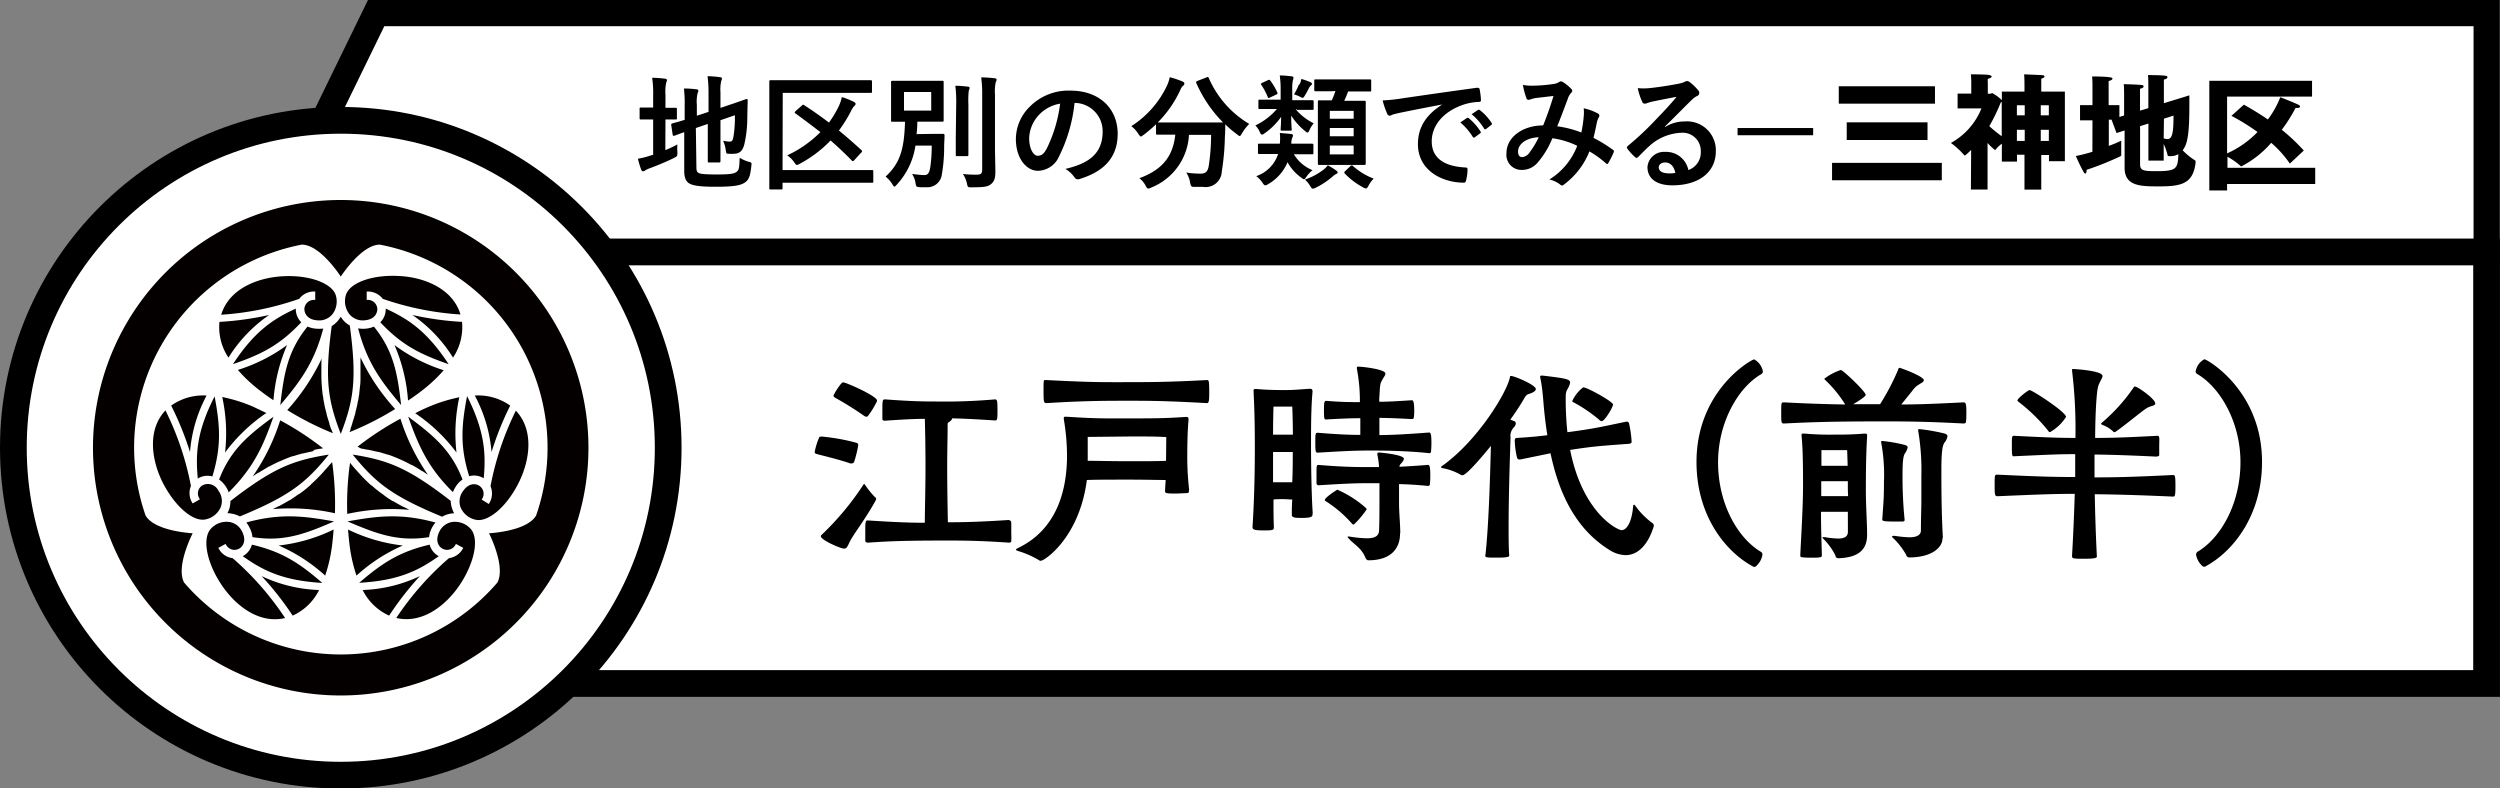 <svg xmlns="http://www.w3.org/2000/svg" viewBox="0 0 402.24 126.86"><rect x="0" y="0" width="402.24" height="126.86" fill="#808080" stroke="none"/><defs><style>.cls-1,.cls-2,.cls-3{fill:#fff;stroke:#000;stroke-miterlimit:10;}.cls-1{stroke-width:4.21px;}.cls-2{stroke-width:4.3px;}.cls-3{stroke-width:4.3px;}.cls-4{fill:#040000;}</style></defs><title>アセット 370</title><g id="レイヤー_2" data-name="レイヤー 2"><g id="レイヤー_5" data-name="レイヤー 5"><polygon class="cls-1" points="400.09 40.55 41.78 40.55 60.52 2.11 400.09 2.11 400.09 40.55"/><rect class="cls-2" x="53.23" y="40.54" width="346.85" height="69.43"/><path d="M137.44,74.29a.42.42,0,0,1-.41.27.75.75,0,0,1-.24,0c-1.8-.65-4.89-1.36-5.33-1.5-.21-.07-.38-.1-.38-.34a11,11,0,0,1,.68-2.24c0-.1.1-.24.44-.24a32,32,0,0,1,5.58,1,.38.38,0,0,1,.3.44A19.74,19.74,0,0,1,137.44,74.29Zm-5.37,12a.29.29,0,0,1,.13-.24,44.7,44.7,0,0,0,6.67-8c.06-.11.13-.17.17-.17s.13.06.17.17a13.76,13.76,0,0,0,1.63,2,.19.19,0,0,1,.13.2.93.93,0,0,1-.06.24c-1.47,2.68-3.17,4.93-3.88,6.12-.61,1-.64,1.66-1.22,1.66S132.07,86.87,132.07,86.29Zm7.34-19.24a.64.64,0,0,1-.37-.14A52.75,52.75,0,0,0,134.38,64c-.14-.1-.27-.17-.27-.34s1.19-2.14,1.53-2.14c.51,0,5.47,2.21,5.47,2.92a.55.55,0,0,1-.07.24,13.66,13.66,0,0,1-1.36,2.21A.35.35,0,0,1,139.41,67.05Zm23,16.69c.2,0,.3.17.3.37s0,1,0,1.74a10.52,10.52,0,0,1,0,1.22c0,.17-.2.24-.37.24-4.56-.31-7.21-.34-9.79-.34-7.65,0-9.9.14-12.89.34-.2,0-.44-.07-.44-.31s0-1,0-1.49c0-1.29,0-1.77.34-1.77h.13c4.15.27,6.77.37,9.11.37,0-1.83.11-5.71.11-9s-.07-6.36-.11-7.72c-1.56,0-3.53.1-6.39.3h-.07c-.17,0-.37-.06-.37-.3s0-.85,0-1.4c0-1.73.06-1.73.47-1.73,4.08.31,6.19.34,8.09.34a92.94,92.94,0,0,0,9.56-.34c.4,0,.4.34.4,2,0,1.26-.06,1.39-.4,1.39-3.54-.23-5.17-.3-6.9-.34v0c0,.2-.21.41-.48.58s-.24.27-.24.61c0,1.7-.07,4.11-.07,6.59,0,3.2.07,7.11.11,8.94,2.58,0,5.16-.06,9.89-.37Z"/><path d="M191.29,79c0,.31-.13.34-.4.34s-1.16.07-1.84.07c-1.46,0-1.6-.07-1.6-.41v-.07l.1-1.7c-1.22,0-3.26-.06-5.81-.06-3,0-5.54,0-6.87.06-1.19,9.25-6.8,13-7.41,13a.56.56,0,0,1-.34-.13,15,15,0,0,0-3.36-1.46c-.21-.07-.28-.14-.28-.21s.07-.13.28-.24c6.49-3.09,7.92-9.65,7.92-14.92a35.78,35.78,0,0,0-.51-5.78.71.71,0,0,1,0-.27c0-.14.07-.17.24-.17h.24c3.57.24,5.51.27,7.31.27,7.17,0,8.23,0,11.86-.24.28,0,.41.07.41.38v.1c-.13,1.43-.2,3.43-.2,5.51a45.47,45.47,0,0,0,.3,5.74Zm2.93-17.85c.27,0,.34.07.34,2.11,0,1.29-.07,1.6-.38,1.6-6.86-.38-9.31-.38-13.19-.38-5.68,0-8.57.14-12.64.38-.41,0-.45-.24-.45-1.87,0-1.84,0-1.84.28-1.84h.17c6.08.31,8.12.34,11,.34,5.64,0,8.53,0,14.82-.34Zm-6.57,9.18s-1.08-.1-3.7-.1c-.68,0-1.43,0-2.28,0l-6.66.07s0,1.94,0,3.84c1.43,0,3.91.07,6.6.07s4.76,0,6-.07Z"/><path d="M211.18,82.75c0,.34-.1.58-1.7.58-.91,0-1.63,0-1.63-.47v-.07c0-.65,0-1.5.07-2.42-.37,0-.95-.06-1.46-.06s-1.19,0-1.56.06c0,1.53,0,3,.06,4.36,0,.57-.06.61-1.7.61s-1.73-.21-1.73-.55v-.1c.31-4.66.37-9.75.37-12.54,0-3.5-.06-6.26-.2-9.05,0-.13,0-.2,0-.3s.06-.21.23-.21.17,0,.28,0c1.08.1,2.58.17,4.31.17s2-.07,4.22-.21c.37,0,.44.14.44.48-.24,2.69-.24,5.81-.24,8.74,0,2.55.07,8,.27,10.74Zm-4.76-17.33c-.95,0-1.52,0-1.52,0s-.07,2.11-.07,4.52c.4,0,1.08,0,1.59,0s1.23,0,1.6,0c0-2.17-.1-4.52-.1-4.52s-.34,0-1,0Zm1.6,7.31c-.37,0-1,0-1.56,0s-1.26,0-1.63,0c0,1.32,0,3,0,4.86.41,0,1,0,1.56,0s1.16,0,1.53,0C208,75.75,208,74,208,72.73Zm21.83.17c-3.78-.38-7.31-.41-9.45-.41s-3.91.07-8.37.34c-.34,0-.4-.1-.4-1.57s0-1.63.4-1.63c3.34.27,5.07.34,6.84.34V67.29c-1.53,0-3,.06-5.48.2-.3,0-.37,0-.37-1.46s.07-1.53.44-1.53c2.38.2,3.91.2,5.34.2v-.34a27.27,27.27,0,0,0-.48-5v-.17c0-.17,0-.2.24-.2.55,0,4.35.4,4.35,1.12,0,.27-.3.61-.51,1-.37.71-.34.64-.47,2.85a3.71,3.71,0,0,0,0,.68c1.3,0,2.59-.07,5.2-.24.17,0,.41,0,.41,1.57a6.7,6.7,0,0,1-.07,1.26c0,.13-.2.2-.3.2h0c-2.55-.14-3.73-.17-5.23-.2V70c2.11,0,4.86-.17,8-.41.24,0,.37.24.37,1.67a13.6,13.6,0,0,1-.07,1.43c0,.13-.17.24-.27.24Zm-4.59,13c0,2-1.12,4.25-5.1,4.25q-.3,0-.51-.51c-.65-1.53-1.84-2.07-2.65-3-.1-.11-.17-.17-.17-.24s0-.07.13-.07.11,0,.17,0a19.84,19.84,0,0,0,2.76.28c1.29,0,2-.34,2-1.33.06-1.33.06-4,.06-5.54v-2h-1.46c-2.17,0-3.94.06-8.33.34a.33.33,0,0,1-.34-.31c0-.27,0-.78,0-1.33,0-1.63,0-1.63.37-1.63,4.22.34,6,.34,8.33.34h1.36a12.86,12.86,0,0,0-.27-2,.86.86,0,0,0,0-.13c0-.14.1-.21.27-.21s4,.34,4,1a.91.91,0,0,1-.27.54c-.31.41-.41.41-.45.75,1.4-.07,3-.17,4.63-.3h0c.2,0,.34.27.34,1.69a14.3,14.3,0,0,1-.07,1.47.32.32,0,0,1-.27.23h0c-1.67-.17-3.27-.27-4.69-.3v2.92c0,1.84.17,3,.2,4.93Zm-7.51-1.49c-.07,0-.14-.07-.21-.14a19.19,19.19,0,0,0-4.25-3.64c-.1-.07-.13-.1-.13-.17,0-.37,1.49-1.36,1.83-1.56a.31.31,0,0,1,.17-.1.39.39,0,0,1,.17.06,17.37,17.37,0,0,1,4.46,2.89.34.34,0,0,1,.1.21,14.63,14.63,0,0,1-2,2.38C217.85,84.35,217.81,84.39,217.75,84.39Z"/><path d="M239,89.32c.51-4.59.74-12,.88-17.58-.31.37-3.81,4.72-4.56,4.72a.45.45,0,0,1-.27-.06,9.4,9.4,0,0,0-2.85-1.06c-.21,0-.34-.1-.34-.17s.07-.13.17-.2c5.84-4.15,10.5-12,10.91-14.28,0-.14.07-.2.17-.2.58,0,4,1.46,4,2.1,0,.24-.27.48-.78.68s-.68.14-1,.68A39.91,39.91,0,0,1,243,67.52c.24.07.41.17.55.21a.43.43,0,0,1,.34.41,1.12,1.12,0,0,1-.34.64,2,2,0,0,0-.51,1.63c-.14,4.22-.31,9.76-.31,14.28,0,1.77,0,3.37.1,4.69,0,.17-.1.34-1.93.34-1.6,0-1.94,0-1.94-.34Zm23.52-18.19c0,.13-.24.27-.34.27-5.1.37-5.84.44-8.84.88l-.71.11c2,10.13,7.61,12.91,8.29,12.91s1.6-1,1.84-3.8c0-.21.07-.28.17-.28s.14.07.2.17a12.07,12.07,0,0,0,2.72,2.76.51.51,0,0,1,.24.51c-.92,3-2.55,4.66-4.55,4.66a5.11,5.11,0,0,1-2.72-.92c-5.61-3.54-8.09-9.52-9.35-15.47l-4.86,1h-.11a.39.39,0,0,1-.4-.24,13.42,13.42,0,0,1-.38-2.68v-.14c0-.34.17-.41.38-.41,2.14-.13,3.6-.27,4.86-.44-.27-1.73-.48-3.47-.61-5.1s-.28-3-.48-3.91a2.81,2.81,0,0,1-.07-.37.19.19,0,0,1,.21-.21c.06,0,.13,0,.2,0,3.67.44,4.42.57,4.42,1.12a3.34,3.34,0,0,1-.51,1.19,2.61,2.61,0,0,0-.2,1.12,49.33,49.33,0,0,0,.27,5.68l.75-.1c3.26-.45,4.08-.62,8.73-1.6h.07a.36.36,0,0,1,.37.3,18.12,18.12,0,0,1,.41,2.89Zm-5.16-3.54a23.27,23.27,0,0,0-4.12-2.82c-.13-.07-.27-.1-.27-.24a5.68,5.68,0,0,1,1.77-2.21c.64,0,4.79,2.31,4.79,2.76s-1.36,2.68-1.8,2.68A.49.49,0,0,1,257.36,67.59Z"/><path d="M282.65,91a.52.52,0,0,1-.41.21.29.29,0,0,1-.2-.07c-4.25-2.28-9.08-8-9.08-16.8,0-11.56,8.87-16.52,9.28-16.52a2.78,2.78,0,0,1,1.4,1.94.52.52,0,0,1-.31.47c-3.64,2.11-6.9,7.69-6.9,14.15,0,6.8,3.26,12.27,6.9,14.41a.51.51,0,0,1,.24.48A3.15,3.15,0,0,1,282.65,91Z"/><path d="M305.91,65.08c2.62,0,5.47-.11,10-.34.37,0,.47.2.47,1.53,0,.61,0,1.22-.07,1.63,0,.17-.2.24-.4.24-5.88-.31-9.28-.34-12.65-.34-8.7,0-12,.13-16.22.34H287c-.41,0-.41-.28-.41-1.64,0-1.59,0-1.76.34-1.76h.17c4.39.23,7.35.3,9.79.34a19.91,19.91,0,0,0-3.19-3.91c-.1-.11-.17-.17-.17-.24a9.08,9.08,0,0,1,2.65-1.4c.34,0,4,3.47,4,4,0,.31-1.36,1.12-2,1.5h4.32a38.42,38.42,0,0,0,2.86-5.44c.1-.28.13-.41.27-.41s3.91,1.36,3.91,2c0,.24-.34.41-.78.68a3.2,3.2,0,0,0-1,.92Zm-8.6,17.27c-.65,0-1.67,0-2.32,0s-1.25,0-2,0c0,2.82.1,5.13.14,7,0,.28-.1.38-1.46.38-.58,0-1.23,0-1.67-.07-.24,0-.34-.07-.34-.27v-.1c.14-3.06.44-7.72.44-11.09,0-2.11,0-5.81-.23-8a.82.82,0,0,1,0-.27c0-.14.07-.17.27-.17h.21a44.85,44.85,0,0,0,4.65.17c1.67,0,2.89,0,5-.17.31,0,.41.07.41.27v.14c0,.44-.2,2.34-.2,8.6,0,2.78.2,5.3.2,7.24s-.82,3.7-4.66,3.81a.47.47,0,0,1-.44-.45,10.28,10.28,0,0,0-1.94-2.68c-.06-.07-.13-.14-.13-.21s.07-.06.2-.06h.1a16.37,16.37,0,0,0,2.18.23c1.05,0,1.6-.3,1.6-1.12Zm0-3.57c0-.17,0-.72,0-1.36-.64,0-1.63,0-2.28,0s-1.35,0-2,0v2.41c.71,0,1.56,0,2,0s1.64,0,2.32,0Zm-.11-6.36s-1.12,0-2.24,0-1.9,0-1.9,0,0,1.19,0,2.52c.65,0,1.46,0,1.94,0s1.6,0,2.28,0C297.24,73.61,297.2,72.42,297.2,72.42Zm5.48-1.36c0-.1,0-.1.1-.1h.14a23.62,23.62,0,0,1,3.6.64c.31.11.41.21.41.41a2.53,2.53,0,0,1-.44.95c-.21.34-.38.92-.38,3.4a68.34,68.34,0,0,0,.34,7.31c0,.14-.13.24-.3.24-.41,0-1,0-1.5,0-1.67,0-1.8-.1-1.8-.34.2-2.89.27-3.4.27-6a28.26,28.26,0,0,0-.44-6.36Zm9.86,15.54c0,1.66-2,3.09-5.34,3.09-.24,0-.44-.14-.54-.48a11.6,11.6,0,0,0-2.15-2.72c-.06-.06-.1-.1-.1-.13s.1-.14.24-.14.14,0,.24,0a19.79,19.79,0,0,0,2.28.23c1,0,1.87-.23,1.9-1.08,0-2.11.07-3.64.07-4.87,0-1.63,0-2.68,0-3.87a37.85,37.85,0,0,0-.51-7.31.43.43,0,0,1,0-.17c0-.1.07-.1.27-.1a29.83,29.83,0,0,1,4,.71c.31.1.44.27.44.44a2.11,2.11,0,0,1-.47,1c-.27.41-.51,1-.51,4.45,0,2.21,0,6.63.24,10.85Z"/><path d="M347,73.47c-5-.24-7.34-.3-10-.34,0,.92,0,2.21,0,3.68,3.5,0,6.22-.07,12.61-.38.34,0,.41.1.41,1.77s-.1,1.7-.41,1.7c-6.15-.27-9.21-.34-12.57-.38.06,3.51.2,7.42.34,10,0,.21-.14.38-2,.38-1.74,0-2,0-2-.44.2-3.34.34-6.87.44-10-3.57,0-6,.11-12.41.38-.44,0-.48-.17-.48-1.74,0-1.73,0-1.73.48-1.73,6.36.31,9.35.38,12.48.38,0-1.47,0-2.73,0-3.68-2.79,0-4.56.1-9.82.34H324c-.23,0-.3,0-.3-1.63s0-1.66.41-1.66c5.16.27,7.41.34,9.82.34a78.14,78.14,0,0,0-.54-10.78c0-.07,0-.14,0-.21s.07-.1.14-.1c.24,0,4.76.27,4.76,1.12,0,.34-.41.82-.68,1.6s-.48,4.12-.51,8.37c2.75,0,4.79-.07,10-.34.24,0,.27.1.31.3s0,.82,0,1.4,0,1.12,0,1.39c0,.1-.07.2-.24.2Zm-17.17-3.94c-.1,0-.2-.07-.3-.24a27.79,27.79,0,0,0-4.69-4.59c-.14-.1-.24-.17-.24-.27,0-.34,1.73-1.67,1.94-1.67.44,0,5.88,3.54,5.88,4.32A7.35,7.35,0,0,1,329.84,69.53Zm15.71-3.94c-.58.27-3.43,2.68-5.1,3.84a.38.38,0,0,1-.27.1.18.18,0,0,1-.17-.1,4.94,4.94,0,0,0-1.8-1.09c-.1-.07-.14-.14-.14-.17a.23.23,0,0,1,.1-.14,28.48,28.48,0,0,0,5.1-5.64c.07-.14.14-.2.24-.2.44,0,3.27,2,3.27,2.72C346.78,65.31,346,65.31,345.55,65.59Z"/><path d="M354.67,91.19a.52.52,0,0,1-.41-.21,3.15,3.15,0,0,1-.92-1.73.58.58,0,0,1,.24-.48c3.64-2.14,6.9-7.61,6.9-14.41,0-6.46-3.26-12-6.9-14.15a.52.52,0,0,1-.31-.47,2.78,2.78,0,0,1,1.4-1.94c.4,0,9.28,5,9.28,16.52,0,8.81-4.83,14.52-9.08,16.8A.29.29,0,0,1,354.67,91.19Z"/><path d="M107.05,24.16a21,21,0,0,0,1.94-.92,8.41,8.41,0,0,0,0,1.24c0,.66,0,.64-.52.92-1.24.62-2.66,1.2-4,1.7a2.82,2.82,0,0,0-.66.32.52.52,0,0,1-.34.14c-.12,0-.22-.06-.3-.24a17.53,17.53,0,0,1-.54-1.78,14.36,14.36,0,0,0,2-.5l.46-.14V19.22h-.16c-1.3,0-1.7,0-1.82,0s-.2,0-.2-.22V17.52c0-.2,0-.22.2-.22s.52,0,1.82,0h.16V15.46a16.94,16.94,0,0,0-.16-2.94c.78,0,1.4.06,2.06.14.2,0,.32.12.32.24a1.13,1.13,0,0,1-.12.4,6.71,6.71,0,0,0-.12,1.9v2.14c1.14,0,1.52,0,1.64,0s.2,0,.2.22V19c0,.2,0,.22-.2.22s-.5,0-1.64,0Zm5,2.78c0,.52.1.76.38.9s.9.23,2.88.23c2.16,0,2.82-.11,3.22-.43s.42-.68.48-2.26a5.67,5.67,0,0,0,1.44.64c.5.14.5.14.44.66-.18,1.74-.42,2.28-1.08,2.71s-1.64.66-4.74.66c-2.72,0-3.72-.24-4.22-.57s-.76-.9-.76-2V21.26c-1,.36-1.44.54-1.6.58s-.22,0-.26-.16L108,20.12c0-.2,0-.2.16-.26s.68-.16,2-.58v-2.2a20.22,20.22,0,0,0-.12-2.84q1,0,1.92.12c.28,0,.4.12.4.22a.9.9,0,0,1-.12.42,6.05,6.05,0,0,0-.12,1.9v1.72L114,18v-2.9a20.74,20.74,0,0,0-.16-2.84,15.94,15.94,0,0,1,2,.16c.2,0,.32.1.32.22a1.13,1.13,0,0,1-.12.4,6.27,6.27,0,0,0-.12,1.8v2.52l1.54-.52c1.88-.62,2.48-.88,2.62-.9s.22,0,.22.2l-.06,2.56a19.56,19.56,0,0,1-.48,4.52c-.3,1.16-.86,1.52-1.72,1.52a4.72,4.72,0,0,1-.74,0c-.44,0-.44,0-.54-.66a5,5,0,0,0-.42-1.44,4.68,4.68,0,0,0,1.06.14c.34,0,.48-.1.6-.74a19.06,19.06,0,0,0,.24-3.5l-2.32.8v3.48c0,2,0,3,0,3.1s0,.22-.22.22h-1.6c-.2,0-.22,0-.22-.22s0-1.1,0-3.1V19.94l-1.92.66Z"/><path d="M125.91,27.36h11.64c1.94,0,2.62,0,2.74,0s.22,0,.22.22v1.61c0,.2,0,.21-.22.21s-.8,0-2.74,0H125.91v.87c0,.2,0,.21-.24.21H124c-.2,0-.22,0-.22-.21s0-1.49,0-4.21V17.34c0-2.74,0-4.08,0-4.2s0-.24.22-.24.8,0,2.68,0h10.76c1.86,0,2.5,0,2.62,0s.24,0,.24.24v1.58c0,.2,0,.22-.24.22s-.76,0-2.62,0h-11.5ZM129,17c.18-.18.2-.2.38-.08,1.32.84,2.64,1.78,4,2.8a17.34,17.34,0,0,0,1.5-2.48,6,6,0,0,0,.56-1.62,11.28,11.28,0,0,1,1.92.76c.2.1.3.18.3.34s-.1.24-.24.36a4,4,0,0,0-.56.92,22.92,22.92,0,0,1-1.88,3c1.2,1,2.38,2,3.58,3.12.1.08.14.14.14.2s0,.14-.16.26l-1.1,1.2a.31.31,0,0,1-.22.14.21.21,0,0,1-.18-.1c-1.12-1.16-2.26-2.22-3.4-3.22a19.78,19.78,0,0,1-4.94,3.74,1.34,1.34,0,0,1-.48.2c-.14,0-.24-.14-.44-.44A4,4,0,0,0,126.65,25,18.48,18.48,0,0,0,132,21.26c-1.3-1-2.62-2-4-3-.1-.06-.14-.12-.14-.16s.06-.14.16-.24Z"/><path d="M150.17,21.54c1.1,0,1.42,0,1.54,0s.26,0,.26.24c0,.7-.06,1.22-.06,1.78a25.52,25.52,0,0,1-.38,4.56,2.33,2.33,0,0,1-2.54,2,8.36,8.36,0,0,1-1,0c-.54-.06-.58-.05-.68-.64a3.68,3.68,0,0,0-.56-1.49c.8.1,1.52.18,1.92.18.6,0,.82-.26,1-1.2a24.17,24.17,0,0,0,.24-3.54h-2.62a11.73,11.73,0,0,1-3,6.28c-.18.2-.28.31-.38.31s-.18-.12-.34-.39a5,5,0,0,0-1.08-1.22c2.28-2.1,3-4.32,3.12-8.82l-2,0c-.22,0-.24,0-.24-.22s0-.62,0-1.78V15c0-1.16,0-1.64,0-1.78s0-.22.24-.22.68,0,2.34,0h3.32c1.64,0,2.2,0,2.34,0s.22,0,.22.22,0,.62,0,1.78v2.58c0,1.16,0,1.66,0,1.78s0,.22-.22.22-.7,0-2.34,0h-1.68q0,1.08-.12,2Zm-4.72-3.74h4.38v-3h-4.38Zm8.4-1a21.07,21.07,0,0,0-.14-3c.7,0,1.36.06,2,.14.2,0,.3.1.3.22a1.87,1.87,0,0,1-.14.44,13.65,13.65,0,0,0-.06,2.14v5.52c0,1.7,0,2.52,0,2.64s0,.22-.24.22H154c-.2,0-.22,0-.22-.22s0-.94,0-2.64Zm6.24,6.84c0,1.4.06,3,.06,4s-.16,1.56-.72,2-1.16.48-3.1.5c-.62,0-.62,0-.76-.64a4.27,4.27,0,0,0-.64-1.51,16,16,0,0,0,2.22.11c.64,0,.88-.15.88-.79v-12a19.41,19.41,0,0,0-.16-2.86c.72,0,1.46.06,2.16.14.2,0,.32.12.32.22a1,1,0,0,1-.14.42,7.15,7.15,0,0,0-.12,2Z"/><path d="M172.89,16.56a25,25,0,0,1-2.5,8.62,3.8,3.8,0,0,1-3.4,2.3c-1.76,0-3.54-1.88-3.54-5.14a7.37,7.37,0,0,1,2.26-5.2,8.75,8.75,0,0,1,6.5-2.56c4.8,0,7.62,3,7.62,6.94,0,3.72-2.1,6.06-6.16,7.29-.42.11-.6,0-.86-.37a4.35,4.35,0,0,0-1.4-1.26c3.38-.8,6-2.2,6-6A4.54,4.54,0,0,0,173,16.56Zm-5.74,1.94a5.76,5.76,0,0,0-1.56,3.7c0,1.84.74,2.86,1.36,2.86s1-.26,1.5-1.22a22.85,22.85,0,0,0,2.12-7.16A6,6,0,0,0,167.15,18.5Z"/><path d="M194.11,12.46c.26-.12.3-.1.38.1A16,16,0,0,0,201,19.94a6.85,6.85,0,0,0-1.16,1.5c-.18.3-.26.44-.38.44s-.22-.1-.42-.26a16.55,16.55,0,0,1-1.9-1.62c0,.58,0,1.28-.06,2a39.92,39.92,0,0,1-.5,5.6,2.6,2.6,0,0,1-3,2.47c-.5,0-.88,0-1.36,0s-.6,0-.74-.7a4.1,4.1,0,0,0-.62-1.61,14.9,14.9,0,0,0,2.28.18c.84,0,1.18-.32,1.34-1.24a33,33,0,0,0,.38-5h-3.56a9.66,9.66,0,0,1-6.08,8.48,1.14,1.14,0,0,1-.48.16c-.16,0-.22-.13-.42-.47a3.57,3.57,0,0,0-1-1.2c3.64-1.33,5.4-3.45,5.78-7h-.24c-1.88,0-2.52,0-2.64,0s-.22,0-.22-.22V20A21.79,21.79,0,0,1,184,21.7c-.22.16-.34.26-.44.26s-.22-.14-.42-.44a4.48,4.48,0,0,0-1.12-1.22,15.62,15.62,0,0,0,5.78-6.6,5.66,5.66,0,0,0,.4-1.28,14,14,0,0,1,2.08.7c.22.1.28.2.28.34a.41.41,0,0,1-.16.3,1.6,1.6,0,0,0-.46.64,18,18,0,0,1-3.66,5.3c.28,0,1,0,2.52,0h5.38c1.74,0,2.4,0,2.6,0a21.06,21.06,0,0,1-4.3-6.34c-.08-.22,0-.24.18-.34Z"/><path d="M208.45,17.56a9.09,9.09,0,0,0,2.92,2.28,4.47,4.47,0,0,0-.64,1c-.14.32-.22.48-.36.48s-.22-.1-.44-.28a10.11,10.11,0,0,1-2.18-2.44c0,1.6.08,2,.08,2.2s0,.22-.22.22h-1.34c-.2,0-.22,0-.22-.22s.06-.56.08-2a10.87,10.87,0,0,1-2.62,2.62c-.22.16-.34.24-.46.24s-.22-.12-.34-.38a3.74,3.74,0,0,0-.72-1.1,10.66,10.66,0,0,0,3.46-2.64h-.4c-1.68,0-2.26,0-2.38,0s-.2,0-.2-.22V16.26c0-.2,0-.22.2-.22s.7,0,2.38,0h1V14.56a16.53,16.53,0,0,0-.14-2.42c.72,0,1.2.06,1.88.14.22,0,.32.1.32.2A1.9,1.9,0,0,1,208,13a8.08,8.08,0,0,0-.08,1.6v1.52h.84c1.7,0,2.26,0,2.38,0s.22,0,.22.22v1.12c0,.2,0,.22-.22.22s-.68,0-2.38,0ZM205,24.78c-1.7,0-2.26,0-2.38,0s-.22,0-.22-.22V23.34c0-.2,0-.22.22-.22s.68,0,2.38,0h.92a8.21,8.21,0,0,0,0-1.72c.8.06,1.34.1,1.78.16.22,0,.34.12.34.24a.86.86,0,0,1-.1.32,2.67,2.67,0,0,0-.18,1h.92c1.74,0,2.28,0,2.4,0s.24,0,.24.22V24.6c0,.2,0,.22-.24.22s-.66,0-2.4,0h-.5a6.21,6.21,0,0,0,3,2.56,4.87,4.87,0,0,0-.94,1c-.2.3-.3.45-.44.45s-.24-.11-.46-.27a7.46,7.46,0,0,1-2.18-2.46A7.31,7.31,0,0,1,204,29.65a.9.9,0,0,1-.42.17c-.14,0-.26-.12-.46-.43a4.18,4.18,0,0,0-1-1.05,5.55,5.55,0,0,0,3.52-3.56Zm-1-11.88c.2-.1.26-.08.4.08a10.6,10.6,0,0,1,1.1,1.86c.1.22.06.28-.2.4l-.94.44c-.24.12-.3.14-.38-.06a10.62,10.62,0,0,0-1-1.9c-.14-.2-.16-.26.12-.4Zm5.1.68a3.2,3.2,0,0,0,.28-.88,10.5,10.5,0,0,1,1.48.54c.16.06.22.16.22.24s0,.16-.18.28a1.44,1.44,0,0,0-.28.38,13.5,13.5,0,0,1-.68,1.24c-.16.26-.24.36-.36.36a.9.9,0,0,1-.38-.16,6.24,6.24,0,0,0-1-.4A10.54,10.54,0,0,0,209,13.58ZM215,27.44c.2.14.22.22.22.32s-.1.18-.24.24a2.45,2.45,0,0,0-.52.36,12.66,12.66,0,0,1-2.68,1.8,1.45,1.45,0,0,1-.52.2c-.18,0-.28-.13-.48-.47a4.37,4.37,0,0,0-.82-1,10.24,10.24,0,0,0,3-1.6,3.79,3.79,0,0,0,.68-.7A13.44,13.44,0,0,1,215,27.44Zm-.82-12.76c-1.78,0-2.38,0-2.5,0s-.22,0-.22-.22V13c0-.2,0-.22.22-.22s.72,0,2.5,0h3.72c1.8,0,2.4,0,2.52,0s.2,0,.2.22V14.5c0,.2,0,.22-.2.22s-.72,0-2.52,0h-1a15.48,15.48,0,0,1-.62,1.5h.94c1.6,0,2.16,0,2.3,0s.22,0,.22.2,0,.82,0,2.34V24c0,1.52,0,2.2,0,2.3s0,.24-.22.24-.7,0-2.3,0h-2.66c-1.62,0-2.16,0-2.28,0s-.24,0-.24-.24,0-.78,0-2.3V18.76c0-1.6,0-2.28,0-2.42s0-.2.24-.2.62,0,2,0a12.26,12.26,0,0,0,.58-1.5Zm-.22,4.42h3.84V17.84h-3.84Zm3.84,2.82V20.6h-3.84v1.32Zm0,1.5h-3.84v1.42h3.84Zm-.54,3.32a.28.28,0,0,1,.46,0,10.74,10.74,0,0,0,3.3,2,4.27,4.27,0,0,0-.82,1.12c-.18.34-.28.46-.44.46a1.32,1.32,0,0,1-.46-.18,11.86,11.86,0,0,1-2.9-2.19.27.27,0,0,1-.1-.2c0-.06,0-.14.16-.24Z"/><path d="M232,16.82c-2.44.46-4.58.88-6.72,1.32-.76.18-1,.22-1.26.32a1.17,1.17,0,0,1-.44.16.47.47,0,0,1-.38-.3,13.94,13.94,0,0,1-.74-2.16,27.59,27.59,0,0,0,3.18-.34c2.46-.36,6.86-1,12-1.7.3,0,.4.08.42.22a11.43,11.43,0,0,1,.22,1.76c0,.24-.12.3-.38.3a8.92,8.92,0,0,0-2.44.44c-3.4,1.16-5.1,3.5-5.1,5.9,0,2.58,1.84,4,5.32,4.2.32,0,.44.08.44.3a7.11,7.11,0,0,1-.22,1.72c-.06.31-.14.43-.38.43-3.52,0-7.38-2-7.38-6.19,0-2.84,1.42-4.76,3.84-6.34ZM236,19c.1-.08.18-.06.3,0a9.2,9.2,0,0,1,1.9,2.14.2.2,0,0,1-.06.32l-.84.62a.21.21,0,0,1-.34-.06,9.92,9.92,0,0,0-2-2.32Zm1.78-1.3c.12-.08.18-.06.3,0a8.35,8.35,0,0,1,1.9,2.06.23.23,0,0,1-.06.36l-.8.62a.21.21,0,0,1-.34-.06,9.46,9.46,0,0,0-2-2.3Z"/><path d="M254.81,18.78a6.26,6.26,0,0,0,0-1.36,8.62,8.62,0,0,1,2.32.86.38.38,0,0,1,.14.54,3.36,3.36,0,0,0-.32.78c-.16.84-.36,1.72-.56,2.58a23.14,23.14,0,0,1,3.12,1.92c.2.12.18.22.12.42a17.23,17.23,0,0,1-.86,1.72c-.06.1-.12.14-.18.14a.38.38,0,0,1-.24-.14,16.25,16.25,0,0,0-2.62-1.88,12.28,12.28,0,0,1-4,5.26c-.18.15-.28.23-.4.23a.51.51,0,0,1-.3-.15,4.38,4.38,0,0,0-1.74-.82,11,11,0,0,0,4.48-5.42,13.52,13.52,0,0,0-4-1.22,13.88,13.88,0,0,1-2.44,4,3.28,3.28,0,0,1-2.56,1.1,2.42,2.42,0,0,1-2.38-2.74c0-2.48,2.56-4.42,5.9-4.42.66-1.66,1.16-3.06,1.66-4.74l-2.76.32a4.2,4.2,0,0,0-.9.22,1.05,1.05,0,0,1-.36.08.32.32,0,0,1-.32-.22,12.12,12.12,0,0,1-.58-2.18,7.45,7.45,0,0,0,1.76.12,22.32,22.32,0,0,0,3.1-.26,2.31,2.31,0,0,0,1-.34.44.44,0,0,1,.26-.08.46.46,0,0,1,.28.08,6.68,6.68,0,0,1,1.36,1.1.48.48,0,0,1,.18.34.51.51,0,0,1-.2.34,2.72,2.72,0,0,0-.54,1c-.52,1.36-1.08,2.92-1.68,4.36a16.58,16.58,0,0,1,3.88,1A19.79,19.79,0,0,0,254.81,18.78Zm-10.56,5.58c0,.64.22.92.7.92a1.62,1.62,0,0,0,1.16-.76,13.67,13.67,0,0,0,1.46-2.44C245.53,22.16,244.25,23.22,244.25,24.36Z"/><path d="M267.89,20.44a6,6,0,0,1,3.18-.9,4.64,4.64,0,0,1,5,4.8c0,3.34-2.7,5.48-7,5.48-2.52,0-4-1.08-4-2.94a2.65,2.65,0,0,1,2.82-2.44,3.64,3.64,0,0,1,3.76,2.92,3,3,0,0,0,2-3,2.92,2.92,0,0,0-3.14-3,8.14,8.14,0,0,0-5.12,2.12c-.58.52-1.14,1.1-1.74,1.7-.14.14-.24.22-.34.22a.49.49,0,0,1-.3-.18,9,9,0,0,1-1.18-1.3c-.12-.16-.06-.3.1-.46A48.14,48.14,0,0,0,266.65,19c1.24-1.28,2.18-2.28,3.1-3.42-1.2.22-2.62.5-3.86.76a6.16,6.16,0,0,0-.84.24,1.47,1.47,0,0,1-.4.1.45.45,0,0,1-.44-.34,9.58,9.58,0,0,1-.7-2.16,9.64,9.64,0,0,0,1.86,0c1.22-.12,3-.38,4.54-.68a5.31,5.31,0,0,0,1.1-.3,1,1,0,0,1,.38-.16.71.71,0,0,1,.46.16,7.57,7.57,0,0,1,1.34,1.28.69.69,0,0,1,.22.48.53.53,0,0,1-.34.48,3.23,3.23,0,0,0-.88.64c-1.46,1.42-2.8,2.82-4.32,4.28Zm0,5.7c-.58,0-1,.34-1,.76,0,.63.54,1,1.74,1a4.38,4.38,0,0,0,.92-.08C269.35,26.76,268.75,26.14,267.91,26.14Z"/><path d="M291.73,21.76H279.57V20.6h12.16Z"/><path d="M294.77,26.2h17.66V29H294.77Zm1.08-12.32h15.48v2.8H295.85Zm1.28,5.8h13v2.84h-13Z"/><path d="M317.15,24.12c-.88.88-1,.9-1.06.9s0,0-.08-.08A12.38,12.38,0,0,0,313.89,23a11,11,0,0,0,4.92-5.56l-3.84,0,0-2.38,2.2,0V13.26s0-.66-.06-1.3c0,0,2.68,0,3,.12s.34.14.34.24-.2.28-.62.36a3.34,3.34,0,0,0,0,.62v1.78h.4c.12,0,.2-.1.32-.1a6.54,6.54,0,0,1,1.54,1.14V14.74h3.64v-1.1s0-1.24-.06-1.68c0,0,2.6.1,3,.14.18,0,.28.1.28.2s-.16.28-.52.36c0,.28,0,1,0,1v1.08h3.8v11.2h-2.56v-1h-1.24v5.57h-2.7V24.9h-1.2V26h-2.44V23.12a5.29,5.29,0,0,0-1,.94c0,.06-.06.08-.1.08A8.75,8.75,0,0,1,319.79,23l0,7.49h-2.68Zm4.92-7.74-.16.12a29.93,29.93,0,0,1-1.84,3.8,23.5,23.5,0,0,0,2,1.62Zm3.7,2.18V16.94h-1.26v1.62Zm0,4.12v-1.8h-1.26v1.8Zm3.88-4.12V16.94h-1.3v1.62Zm0,4.12v-1.8h-1.3v1.8Z"/><path d="M336.67,19.36h-2V16.92h2V13.64s0-.8-.06-1.34c0,0,2.16,0,2.86.14.28,0,.42.14.42.24s-.2.26-.62.36c0,.26,0,.94,0,.94v2.94H341v1.9l.76-.24V15.26s0-1.3-.06-1.72c0,0,2.44.06,2.88.14.22,0,.32.12.32.24s-.18.28-.58.36c0,.24,0,.92,0,.92v2.6l1.34-.4V13.64s0-1.08-.06-1.56c0,0,2.38,0,2.82.12.22,0,.32.12.32.24s-.18.28-.58.36c0,.24,0,.8,0,.8v3l4.1-1.26c0,.42,0,1,0,1.58,0,4.72-.3,6.26-1.08,7.26a10.63,10.63,0,0,0,1.92,1.58c.14.06.16.12.16.2s0,.14,0,.22c-.4,3.44-2.36,3.81-5.92,3.81-3,0-5.5-.05-5.5-3v-6l-1.3.42-.8-2.16h-.44v4.22a17.82,17.82,0,0,0,2-.84s0,.72,0,1.38c0,.32,0,.64,0,.84s0,.1,0,.14-.06.12-.18.18a51.29,51.29,0,0,1-5.4,2.16v.12c0,.28-.08.47-.2.47s-.2-.11-.3-.29A26,26,0,0,1,334,25.1a24.78,24.78,0,0,0,2.66-.68Zm9,.52-1.34.42v6.12c0,1,.52,1.12,2.54,1.12,3.28,0,3.54-.32,3.62-2.74a2.35,2.35,0,0,1-1.22.32c-.48,0-.5,0-.52-.2a11.14,11.14,0,0,0-.62-1.76v2.68h-2.46Zm2.46,2.38a2.31,2.31,0,0,0,.58.12c.8,0,1-1,1-3.78l-1.54.5Z"/><path d="M355.47,13H372v2.54H358.33v9.14a15.7,15.7,0,0,0,4.9-3.44,34.71,34.71,0,0,0-4.2-2.6l2-1.8c1.08.6,2.42,1.4,3.86,2.38a14.73,14.73,0,0,0,2-3.58s2.56,1,3,1.26a.35.35,0,0,1,.18.26c0,.1-.12.2-.38.2a2.23,2.23,0,0,1-.34,0,25,25,0,0,1-2.22,3.52,30.57,30.57,0,0,1,3.54,3.34l-2.24,2.1a17.62,17.62,0,0,0-3-3.34,16.18,16.18,0,0,1-4.82,3.8s-.06,0-.1-.06a10.68,10.68,0,0,0-2.12-1.5V27h14.12v2.6H358.33v1.05h-2.86Z"/><circle class="cls-3" cx="54.83" cy="72.04" r="52.68"/><path class="cls-4" d="M53.31,69.08,53.26,69c-.09-.26-.18-.52-.26-.77l0-.11-.24-.74v0c-.08-.25-.15-.5-.22-.75l0-.1c-.14-.51-.26-1-.37-1.52v-.08q-.09-.39-.15-.78v0c0-.26-.09-.52-.12-.79v0l-.09-.82v-.06c-.05-.56-.08-1.13-.1-1.74v-.08c0-.6,0-1.23,0-1.9v-.08c0-.34,0-.69.05-1h0a33.42,33.42,0,0,1-5.54,8.3,47.59,47.59,0,0,0,7.34,3.72Z"/><path class="cls-4" d="M56.66,68.2c-.08.25-.17.51-.26.77l0,.11-.16.45a48,48,0,0,0,7.34-3.72A33.42,33.42,0,0,1,58,57.51h0c0,.35,0,.7,0,1v.08c0,.67,0,1.3,0,1.9v.08c0,.61,0,1.18-.1,1.74v.06l-.09.82v0c0,.27-.07.53-.12.79v0c0,.26-.09.52-.15.78l0,.08c-.1.51-.22,1-.36,1.52l0,.1c-.07.25-.15.5-.22.75v0l-.24.74Z"/><path class="cls-4" d="M48.47,51.85a3,3,0,0,1-.88-2.2c-3.39,1.58-6.49,3.41-10.11,8.94h0C42.13,57,45.06,55.49,48.47,51.85Z"/><path class="cls-4" d="M58.71,51.53c1.45-.12,2-1,2-1.85A1.53,1.53,0,0,0,59,48.26l0-1.35a3,3,0,0,1,2.58,1.17A47.08,47.08,0,0,0,74.09,50.6c-1.26-4.21-5.9-6-9.86-6.19-4.37-.25-8.06,1.1-8.6,3.14a3.39,3.39,0,0,0,.59,3A2.77,2.77,0,0,0,58.71,51.53Z"/><path class="cls-4" d="M62.06,49.65a2.92,2.92,0,0,1-.87,2.2c3.41,3.64,6.34,5.13,11,6.75h0C68.56,53.06,65.46,51.23,62.06,49.65Z"/><path class="cls-4" d="M58.83,52.88a4.4,4.4,0,0,1-1.21-.05c1.5,5.75,3.91,8.77,6.92,12.35h0c-.58-5.07-1.2-8.7-4.38-12.63A4.18,4.18,0,0,1,58.83,52.88Z"/><path class="cls-4" d="M50.83,52.88a4.18,4.18,0,0,1-1.35-.34c-3.19,3.93-3.8,7.56-4.38,12.63h0c3-3.57,5.41-6.59,6.91-12.3A6.84,6.84,0,0,1,50.83,52.88Z"/><path class="cls-4" d="M54.83,69.82c2.06-5.4,2.63-8.73,1.45-17.45a4,4,0,0,1-1.1-.9,5.62,5.62,0,0,1-.35-.5,5.62,5.62,0,0,1-.35.5,4.45,4.45,0,0,1-1.11,1C52.21,61.11,52.77,64.44,54.83,69.82Z"/><path class="cls-4" d="M63.47,55.52a27.29,27.29,0,0,1,2.18,8.93c.65-.43,1.28-.87,1.88-1.33a24.09,24.09,0,0,0,3.86-3.55A26.84,26.84,0,0,1,63.47,55.52Z"/><path class="cls-4" d="M66.35,50.68a23.06,23.06,0,0,1,6.54,6.86,8.86,8.86,0,0,0,1.45-5.75A49.22,49.22,0,0,1,66.35,50.68Z"/><path class="cls-4" d="M46.19,55.52a27,27,0,0,1-7.92,4,24.09,24.09,0,0,0,3.86,3.55c.6.46,1.23.9,1.87,1.33A27.55,27.55,0,0,1,46.19,55.52Z"/><path class="cls-4" d="M43.31,50.68a49.37,49.37,0,0,1-8,1.11,8.8,8.8,0,0,0,1.45,5.75A23.06,23.06,0,0,1,43.31,50.68Z"/><path class="cls-4" d="M48.15,48.08a2.92,2.92,0,0,1,2.46-1.17h.11l0,1.35a1.55,1.55,0,0,0-1.75,1.42c0,.83.56,1.73,2,1.85a2.77,2.77,0,0,0,2.49-.94,3.39,3.39,0,0,0,.59-3c-.54-2-4.24-3.39-8.6-3.14-4,.23-8.6,2-9.86,6.19A47.08,47.08,0,0,0,48.15,48.08Z"/><path class="cls-4" d="M53,74.83l-.09.1c-.17.21-.35.41-.53.61l-.07.08-.52.58,0,0c-.18.2-.36.39-.55.57l-.07.08c-.37.37-.74.73-1.13,1.08L50,78l-.6.52h0l-.62.5,0,0-.66.48-.05,0c-.46.32-.94.64-1.45,1l-.07,0c-.52.31-1.07.62-1.66.94l-.06,0-.94.48h0a33,33,0,0,1,10,.66,48.71,48.71,0,0,0-.45-8.23Z"/><path class="cls-4" d="M50.59,72.37l.8-.16.12,0,.47-.08a47.85,47.85,0,0,0-6.9-4.5,33,33,0,0,1-4.41,9h0l.88-.57.06,0c.57-.35,1.11-.67,1.64-1l.07,0q.8-.44,1.56-.78l0,0,.76-.33h0l.74-.3h0c.25-.1.49-.18.74-.26l.09,0c.49-.16,1-.31,1.49-.44l.1,0,.77-.18h0l.76-.16Z"/><path class="cls-4" d="M40.53,87.63a3,3,0,0,1-1.47,1.86c3.06,2.15,6.2,3.92,12.8,4.3v0C48.14,90.57,45.38,88.77,40.53,87.63Z"/><path class="cls-4" d="M35.13,78.93a1.87,1.87,0,0,0-2.61-.81,1.52,1.52,0,0,0-.35,2.21L31,81a3,3,0,0,1-.28-2.81,47.22,47.22,0,0,0-4.1-12.16c-3,3.2-2.21,8.09-.43,11.63,2,3.91,5,6.44,7,5.88a3.37,3.37,0,0,0,2.35-2A2.78,2.78,0,0,0,35.13,78.93Z"/><path class="cls-4" d="M31.82,77a2.93,2.93,0,0,1,2.35-.34c1.45-4.77,1.27-8.06.36-12.88h0C31.53,69.63,31.49,73.24,31.82,77Z"/><path class="cls-4" d="M36.24,78.15a4.57,4.57,0,0,1,.56,1.07C41,75.05,42.44,71.45,44,67.05h0c-4.1,3-6.94,5.38-8.75,10.11A4,4,0,0,1,36.24,78.15Z"/><path class="cls-4" d="M40.24,85.07a4.06,4.06,0,0,1,.38,1.35c5,.79,8.45-.49,13.13-2.53v0c-4.6-.81-8.41-1.39-14.11.17A6.09,6.09,0,0,1,40.24,85.07Z"/><path class="cls-4" d="M52.91,73.14c-5.71.92-8.88,2.09-15.84,7.48a4,4,0,0,1-.23,1.4,5.45,5.45,0,0,1-.25.55,3.05,3.05,0,0,1,.6.06,4.2,4.2,0,0,1,1.4.46C46.68,79.77,49.27,77.62,52.91,73.14Z"/><path class="cls-4" d="M36.21,72.81a27.47,27.47,0,0,1,6.64-6.36c-.69-.34-1.39-.66-2.09-1a25,25,0,0,0-5-1.57A27.54,27.54,0,0,1,36.21,72.81Z"/><path class="cls-4" d="M30.57,72.74a23.18,23.18,0,0,1,2.67-9.1,8.87,8.87,0,0,0-5.7,1.62A48.28,48.28,0,0,1,30.57,72.74Z"/><path class="cls-4" d="M44.84,87.77a27.24,27.24,0,0,1,7.48,4.84,24.84,24.84,0,0,0,1.14-5.12c.09-.75.16-1.52.22-2.29A27.14,27.14,0,0,1,44.84,87.77Z"/><path class="cls-4" d="M42.09,92.69a48.84,48.84,0,0,1,5,6.36,8.77,8.77,0,0,0,4.25-4.12A23.3,23.3,0,0,1,42.09,92.69Z"/><path class="cls-4" d="M37.42,89.8a2.93,2.93,0,0,1-2.24-1.55l-.06-.1,1.19-.64a1.53,1.53,0,0,0,2.1.8c.75-.38,1.22-1.34.6-2.66A2.77,2.77,0,0,0,37,84,3.37,3.37,0,0,0,34,85c-1.5,1.49-.82,5.37,1.58,9,2.18,3.31,6,6.45,10.29,5.44A47.1,47.1,0,0,0,37.42,89.8Z"/><path class="cls-4" d="M58.15,72.19l.12,0,.8.16.11,0,.76.16h0l.76.18.11,0c.5.13,1,.28,1.49.44l.08,0,.75.26h0l.74.3h0l.76.33,0,0c.51.23,1,.49,1.55.78l.07,0c.54.29,1.08.61,1.65,1l.06,0,.88.57h0a33.57,33.57,0,0,1-4.41-9,49,49,0,0,0-6.9,4.5Z"/><path class="cls-4" d="M57.23,75.54l-.53-.61-.08-.1-.3-.37a47.67,47.67,0,0,0-.45,8.23,33,33,0,0,1,10-.66h0l-.93-.48-.06,0c-.59-.32-1.14-.63-1.66-.94l-.07,0c-.51-.31-1-.63-1.45-1l0,0-.67-.48,0,0-.63-.5h0l-.6-.52-.06,0c-.39-.35-.76-.71-1.13-1.08l-.08-.08q-.27-.27-.54-.57l0,0c-.17-.19-.35-.38-.52-.58Z"/><path class="cls-4" d="M75.49,76.62a2.91,2.91,0,0,1,2.34.34c.33-3.72.29-7.33-2.68-13.23h0C74.22,68.56,74,71.85,75.49,76.62Z"/><path class="cls-4" d="M70.64,85.65c-.61,1.32-.14,2.28.61,2.66a1.53,1.53,0,0,0,2.1-.8l1.19.64a3,3,0,0,1-2.3,1.65,47.1,47.1,0,0,0-8.48,9.63c4.28,1,8.11-2.13,10.29-5.44,2.4-3.66,3.08-7.53,1.58-9a3.39,3.39,0,0,0-2.93-1A2.8,2.8,0,0,0,70.64,85.65Z"/><path class="cls-4" d="M70.6,89.49a2.93,2.93,0,0,1-1.47-1.86c-4.86,1.14-7.61,2.94-11.34,6.14v0C64.4,93.41,67.54,91.64,70.6,89.49Z"/><path class="cls-4" d="M69.42,85.07a5.51,5.51,0,0,1,.64-1c-5.72-1.57-9.54-1-14.15-.18v0c4.68,2,8.13,3.32,13.13,2.53A4.06,4.06,0,0,1,69.42,85.07Z"/><path class="cls-4" d="M73.42,78.15a4,4,0,0,1,1-1c-1.82-4.73-4.65-7.07-8.75-10.11h0c1.59,4.39,3,8,7.2,12.14A6.08,6.08,0,0,1,73.42,78.15Z"/><path class="cls-4" d="M56.75,73.14c3.64,4.49,6.25,6.64,14.39,10a3.8,3.8,0,0,1,1.33-.49,3.05,3.05,0,0,1,.6-.06,3.87,3.87,0,0,1-.25-.55,4.27,4.27,0,0,1-.3-1.45C65.6,75.23,62.44,74.05,56.75,73.14Z"/><path class="cls-4" d="M64.81,87.77A27.15,27.15,0,0,1,56,85.2c.06.77.13,1.54.22,2.29a24.21,24.21,0,0,0,1.14,5.12A27.19,27.19,0,0,1,64.81,87.77Z"/><path class="cls-4" d="M67.56,92.69a23.21,23.21,0,0,1-9.21,2.24,8.79,8.79,0,0,0,4.26,4.12A49.57,49.57,0,0,1,67.56,92.69Z"/><path class="cls-4" d="M73.45,72.81a27.26,27.26,0,0,1,.45-8.89,25,25,0,0,0-5,1.57c-.7.3-1.4.62-2.09,1A27.47,27.47,0,0,1,73.45,72.81Z"/><path class="cls-4" d="M79.09,72.74a48.28,48.28,0,0,1,3-7.48,8.87,8.87,0,0,0-5.7-1.62A23.35,23.35,0,0,1,79.09,72.74Z"/><path class="cls-4" d="M78.92,78.23A3,3,0,0,1,78.7,81l-.06.09-1.15-.71a1.53,1.53,0,0,0-.36-2.21c-.69-.46-1.77-.39-2.6.81a2.78,2.78,0,0,0-.44,2.62,3.37,3.37,0,0,0,2.34,2c2,.56,5.06-2,7-5.88C85.23,74.16,86,69.27,83,66.07A47.22,47.22,0,0,0,78.92,78.23Z"/><path class="cls-4" d="M54.83,32.18A39.86,39.86,0,1,0,94.68,72,39.86,39.86,0,0,0,54.83,32.18Zm0,73.12A33.22,33.22,0,0,1,29.62,93.73C28.24,91.12,31,85.82,31,85.8h0s-6.1-.29-7.58-2.86A33.27,33.27,0,0,1,48.55,39.36c3,0,6.27,5.13,6.28,5.14h0s3.31-5.14,6.28-5.14A33.27,33.27,0,0,1,86.26,82.94c-1.48,2.57-7.57,2.86-7.58,2.86h0s2.73,5.32,1.35,7.93A33.2,33.2,0,0,1,54.83,105.3Z"/></g></g></svg>